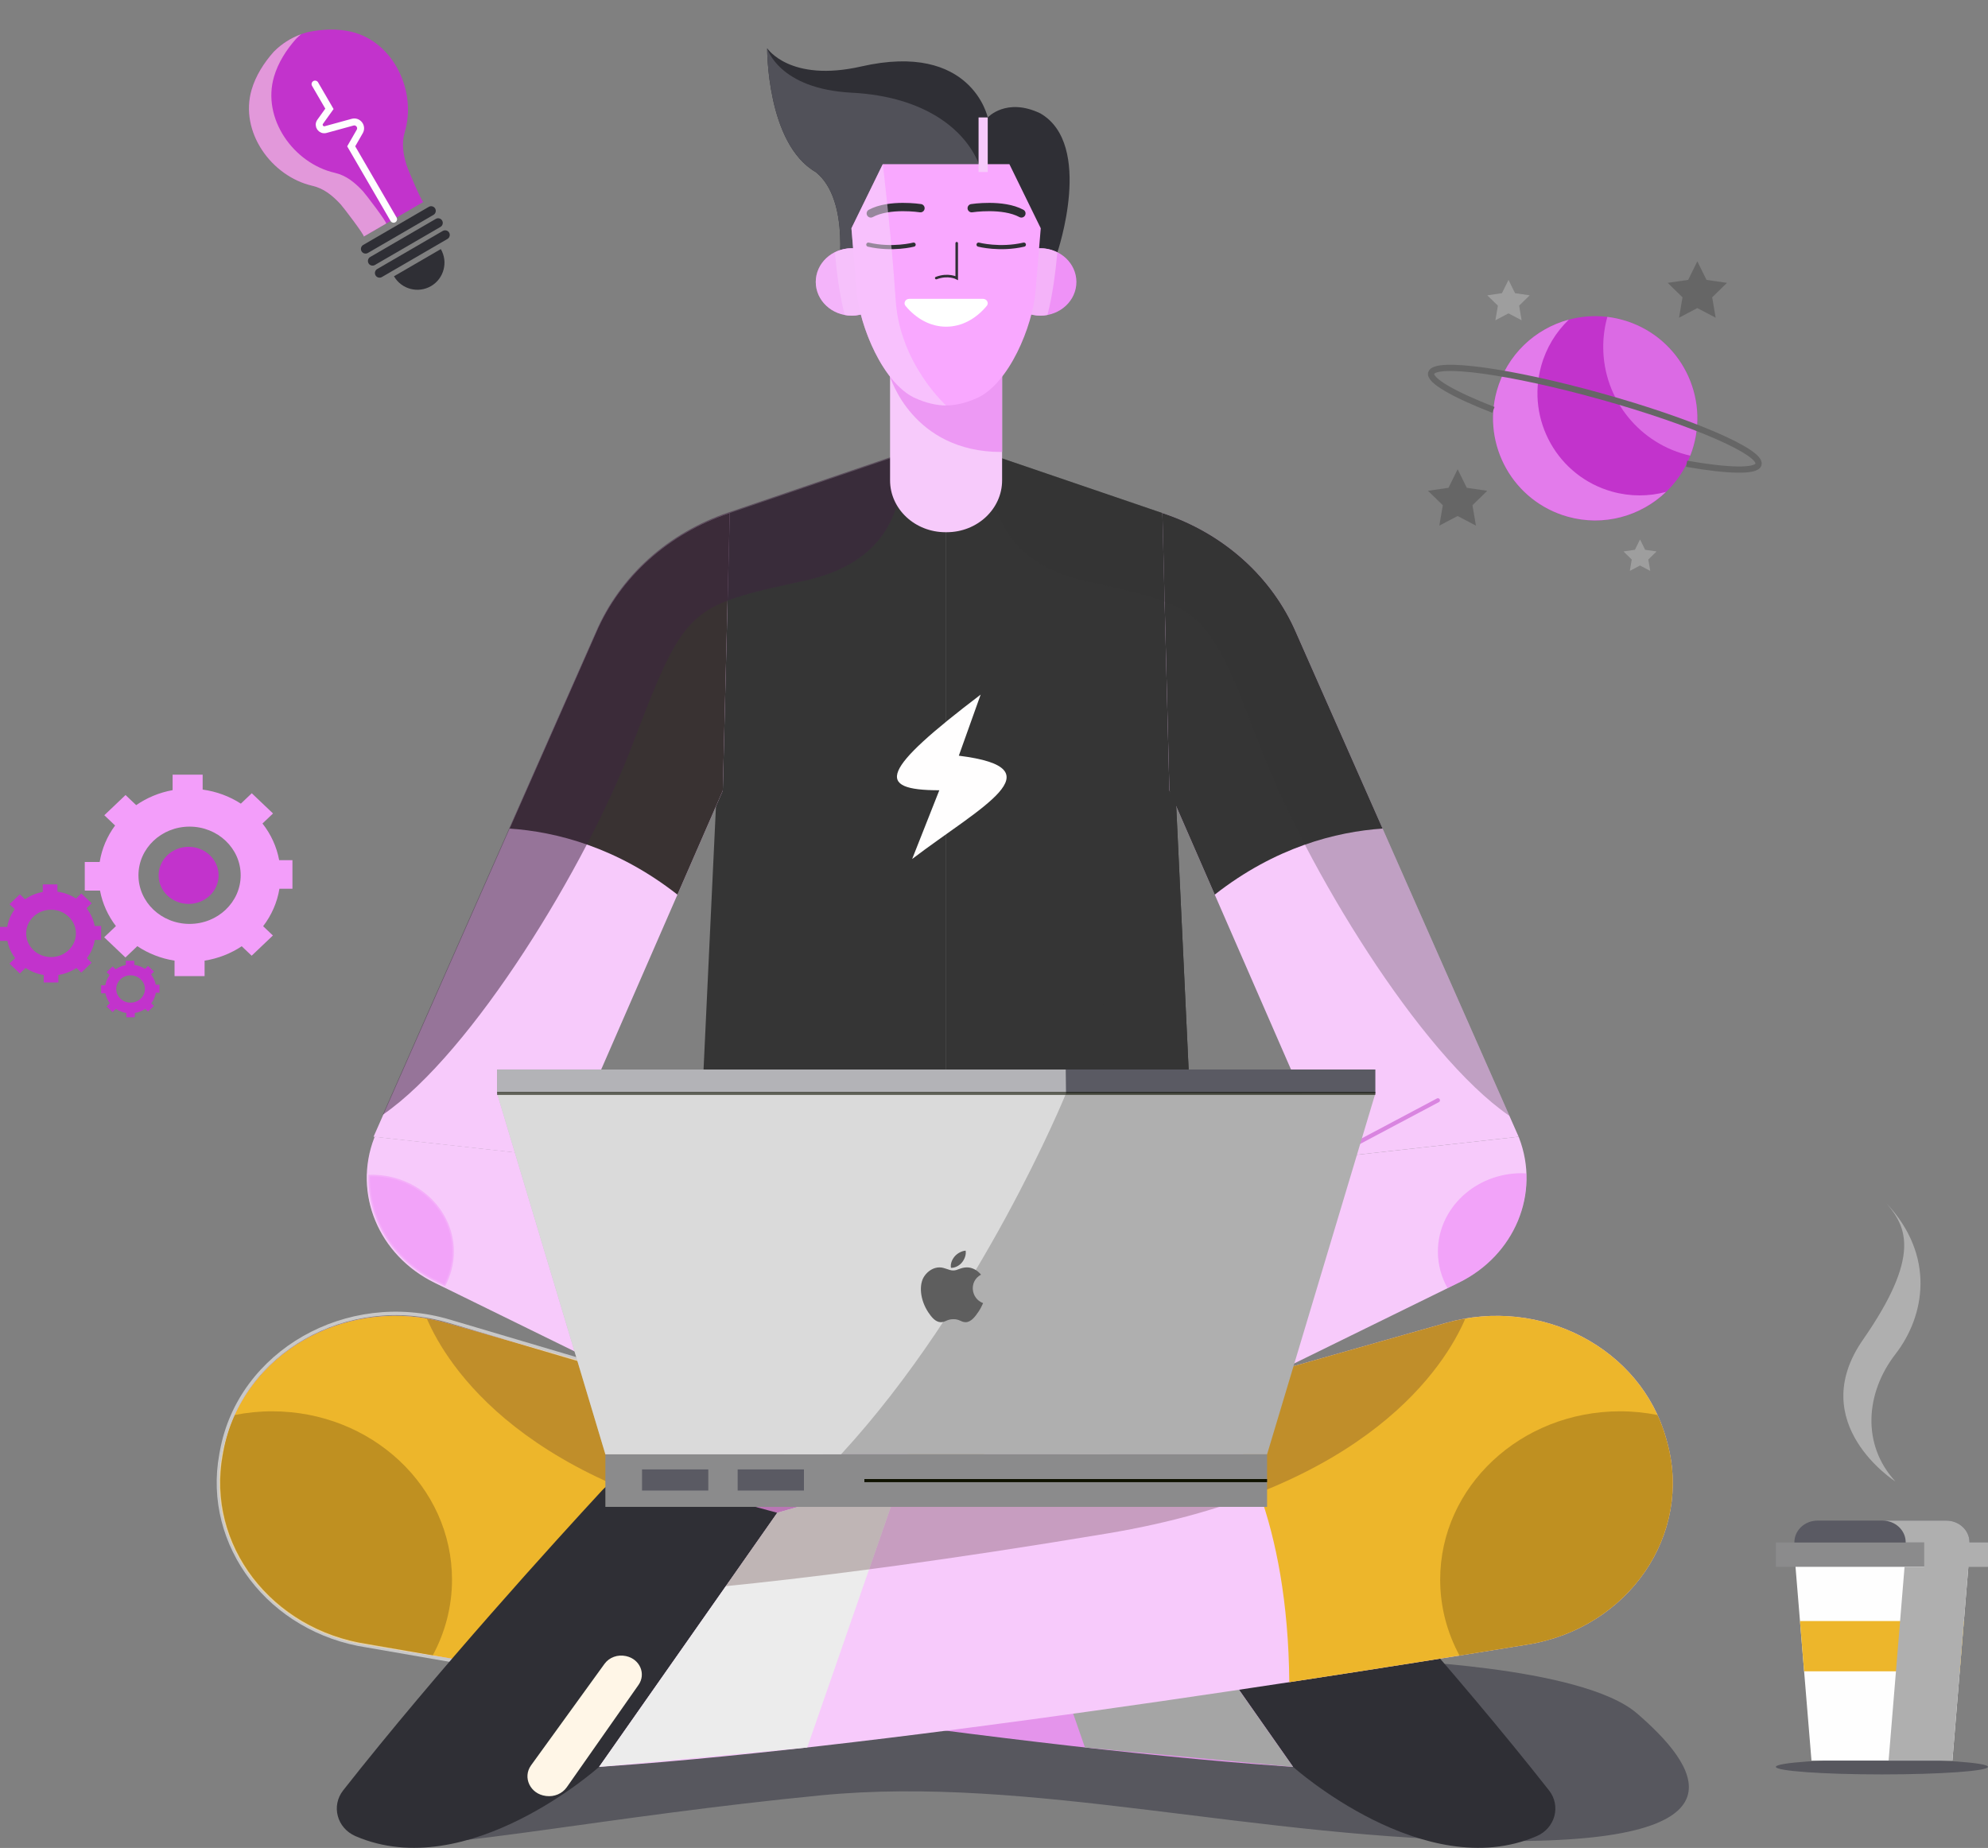 <svg width="639" height="594" viewBox="0 0 639 594" fill="none" xmlns="http://www.w3.org/2000/svg">
<rect x="0" y="0" width="639" height="594" fill="#808080" stroke="none"/>
<g id="Group 10">
<g id="Group 9">
<g id="Group">
<path id="Vector" opacity="0.87" d="M604.907 570.357C623.735 570.357 638.999 569.272 638.999 567.932C638.999 566.593 623.735 565.508 604.907 565.508C586.078 565.508 570.814 566.593 570.814 567.932C570.814 569.272 586.078 570.357 604.907 570.357Z" fill="#515159"/>
<g id="Group_2">
<path id="Vector_2" d="M609.234 476.195C609.234 476.195 580.044 457.637 598.794 430.661C617.544 403.685 612.856 394.31 606.294 386.715C622.23 403.685 618.738 423.02 609.234 435.285C599.73 447.549 598.224 464.24 609.234 476.195Z" fill="#AFAFAF"/>
<g id="Group_3">
<path id="Vector_3" d="M633.05 499.223H576.764L582.258 565.908H627.556L633.05 499.223Z" fill="#FEFEFE"/>
<path id="Vector_4" d="M638.999 495.812H570.814V503.632H638.999V495.812Z" fill="#8B8B8C"/>
<path id="Vector_5" d="M625.61 488.778H584.205C580.095 488.778 576.764 491.896 576.764 495.743V495.813H633.052V495.743C633.05 491.896 629.719 488.778 625.61 488.778Z" fill="#5A5A63"/>
<path id="Vector_6" d="M629.92 537.215L631.251 521.061H578.562L579.893 537.215H629.92Z" fill="#EDB62B"/>
</g>
<path id="Vector_7" d="M633.05 495.812V495.741C633.05 491.894 629.719 488.777 625.608 488.777H605.103C609.213 488.777 612.544 491.894 612.544 495.741V495.812H618.492V503.632H612.18L607.05 565.907H627.556L632.687 503.632H638.999V495.812H633.05Z" fill="#AFAFAF"/>
</g>
</g>
<g id="Group_4">
<path id="Vector_8" d="M339.866 81.132C339.866 81.132 351.662 46.511 334.428 36.458C323.472 31.19 317.486 37.753 317.486 37.753C317.486 37.753 312.335 13.275 276.837 21.362C253.843 26.599 246.591 15.507 246.591 15.507C246.591 15.507 246.376 46.192 262.211 55.316C273.676 64.517 269.279 89.387 269.279 89.387L339.866 81.132Z" fill="#2F2F35"/>
<path id="Vector_9" opacity="0.87" d="M444.44 533.548C444.44 533.548 508.348 535.345 526.183 550.752C544.941 566.957 564.619 592.26 483.872 591.772C403.125 591.285 331.542 570.486 263.818 577.087C196.094 583.687 140.519 595.068 124.33 592.543C108.14 590.019 223.536 538.285 223.536 538.285L437.779 545.643L444.44 533.548Z" fill="#515159"/>
<path id="Vector_10" d="M384.665 399.02L304.1 391.446L223.535 399.02C223.535 399.02 218.75 434.645 203.192 453.65C304.1 487.565 304.1 487.565 304.1 487.565C304.1 487.565 304.1 487.565 405.008 453.65C389.452 434.645 384.665 399.02 384.665 399.02Z" fill="#A87D1D"/>
<path id="Vector_11" d="M300.919 486.495C304.097 487.563 304.101 487.565 304.101 487.565C304.101 487.565 304.105 487.563 307.279 486.497C325.845 446.526 321.403 401.683 320.302 392.97L304.103 391.446L283.368 393.396C282.954 402.974 282.262 446.78 300.919 486.495Z" fill="#A87D1D"/>
<path id="Vector_12" d="M223.078 401.927C223.082 401.929 307.854 436.92 389.725 421.712C386.047 409.274 384.667 399.02 384.667 399.02L304.102 391.446L239.384 397.531L223.078 401.927Z" fill="#895436"/>
<path id="Vector_13" d="M262.209 55.314C273.674 64.515 269.277 89.385 269.277 89.385L284.275 87.631C299.678 74.804 317.065 58.563 314.54 52.445C310.116 41.723 297.337 31.021 273.773 29.797C250.21 28.572 246.59 15.505 246.59 15.505C246.59 15.505 246.374 46.19 262.209 55.314Z" fill="#515159"/>
<path id="Vector_14" d="M301.176 142.191L234.572 164.914L223.536 399.022C223.536 399.022 247.08 409.351 304.101 409.351C304.101 166.024 304.101 145.827 304.101 145.827L301.176 142.191Z" fill="#353535"/>
<path id="Vector_15" d="M307.025 142.191L373.629 164.914L384.666 399.022C384.666 399.022 361.121 409.351 304.101 409.351C304.101 166.024 304.101 145.827 304.101 145.827L307.025 142.191Z" fill="#353535"/>
<path id="Vector_16" d="M234.572 164.914L234.264 165.017C214.809 171.519 199.263 185.513 191.563 203.453L120.07 365.39L180.864 372.169L232.328 254.13L234.572 164.914Z" fill="#F7CAFB"/>
<path id="Vector_17" d="M373.629 164.914L373.939 165.017C393.394 171.519 408.941 185.513 416.64 203.453L488.133 365.39L427.34 372.169L375.875 254.13L373.629 164.914Z" fill="#F7CAFB"/>
<path id="Vector_18" d="M444.401 266.332L416.64 203.451C408.941 185.511 393.394 171.519 373.939 165.015L373.629 164.912L375.875 254.126L390.454 287.566C409.917 272.311 429.444 267.358 444.401 266.332Z" fill="#353535"/>
<path id="Vector_19" d="M163.8 266.332L191.562 203.451C199.261 185.511 214.807 171.519 234.263 165.015L234.573 164.912L232.327 254.126L217.747 287.566C198.284 272.311 178.757 267.358 163.8 266.332Z" fill="#393232"/>
<path id="Vector_20" d="M377.981 257.211C377.981 257.211 376.177 254.846 373.631 250.415L375.877 254.126C375.877 254.126 350.536 385.752 282.794 408.826C289.308 409.153 296.387 409.347 304.102 409.347C361.123 409.347 384.667 399.018 384.667 399.018L377.981 257.211Z" fill="#353535"/>
<path id="Vector_21" opacity="0.52" d="M203.193 239.618C220.373 194.518 221.328 194.863 258.853 186.6C296.376 178.337 288.998 146 288.998 146L254.014 157.934L248.603 159.78L234.572 164.566L234.262 164.669C214.807 171.171 199.26 185.165 191.561 203.104L123.031 358.33C151.972 338.393 188.559 278.028 203.193 239.618Z" fill="#3E2640"/>
<path id="Vector_22" opacity="0.28" d="M405.008 239.965C387.828 194.866 386.873 195.21 349.348 186.947C311.825 178.685 319.203 146.348 319.203 146.348L354.187 158.281L359.598 160.127L373.627 164.914L373.937 165.017C393.392 171.519 408.938 185.513 416.638 203.451L485.168 358.678C456.229 338.741 419.642 278.376 405.008 239.965Z" fill="#353535"/>
<path id="Vector_23" d="M304.281 171.073H303.921C294.076 171.073 286.093 163.604 286.093 154.389V114.556H322.106V154.389C322.108 163.604 314.126 171.073 304.281 171.073Z" fill="#F7CAFB"/>
<path id="Vector_24" d="M321.82 145.279C321.922 145.279 322.008 145.268 322.108 145.267V114.556H305.297L286.093 121.051C286.093 121.051 293.24 145.279 321.82 145.279Z" fill="#ED99F4"/>
<path id="Vector_25" d="M345.991 90.627C345.991 96.605 340.815 101.449 334.427 101.449C328.041 101.449 322.863 96.605 322.863 90.627C322.863 84.65 328.041 79.806 334.427 79.806C340.813 79.806 345.991 84.65 345.991 90.627Z" fill="#EF92F7"/>
<path id="Vector_26" d="M336.678 101.237C338.348 94.964 339.329 86.939 339.864 81.131C338.236 80.313 336.402 79.806 334.426 79.806C328.04 79.806 322.862 84.652 322.862 90.627C322.862 96.605 328.04 101.449 334.426 101.449C335.199 101.449 335.949 101.371 336.678 101.237Z" fill="#F4B3F9"/>
<path id="Vector_27" d="M262.209 90.627C262.209 96.605 267.388 101.449 273.773 101.449C280.161 101.449 285.337 96.605 285.337 90.627C285.337 84.65 280.161 79.806 273.773 79.806C267.388 79.806 262.209 84.65 262.209 90.627Z" fill="#F08BF9"/>
<path id="Vector_28" d="M271.523 101.237C269.851 94.964 268.872 86.939 268.337 81.131C269.965 80.313 271.799 79.806 273.775 79.806C280.163 79.806 285.339 84.652 285.339 90.627C285.339 96.605 280.161 101.449 273.775 101.449C273.004 101.449 272.252 101.371 271.523 101.237Z" fill="#F4A7FB"/>
<path id="Vector_29" d="M324.453 52.777H304.101H283.748L273.675 73.374L275.369 93.76C276.274 104.638 283.783 123.421 294.349 128.037C297.488 129.408 300.814 130.322 304.101 130.322C307.388 130.322 310.713 129.408 313.853 128.037C324.418 123.421 331.928 104.64 332.833 93.76L334.527 73.374L324.453 52.777Z" fill="#F9A8FF"/>
<path id="Vector_30" d="M314.541 78.634C314.541 78.634 321.37 80.426 329.097 78.634" stroke="#2F2F35" stroke-width="1.336" stroke-miterlimit="10" stroke-linecap="round"/>
<path id="Vector_31" d="M312.335 66.92C312.335 66.92 322.31 65.367 328.306 68.601" stroke="#2F2F35" stroke-width="2.672" stroke-miterlimit="10" stroke-linecap="round"/>
<path id="Vector_32" d="M293.661 78.634C293.661 78.634 286.832 80.426 279.103 78.634" stroke="#2F2F35" stroke-width="1.336" stroke-miterlimit="10" stroke-linecap="round"/>
<path id="Vector_33" d="M295.866 66.92C295.866 66.92 285.892 65.367 279.896 68.601" stroke="#2F2F35" stroke-width="2.672" stroke-miterlimit="10" stroke-linecap="round"/>
<path id="Vector_34" opacity="0.52" d="M287.882 96.397C286.552 75.799 283.748 52.777 283.748 52.777L273.674 73.374L274.213 79.846C274.064 79.84 273.924 79.804 273.775 79.804C267.39 79.804 262.211 84.65 262.211 90.626C262.211 96.603 267.39 101.448 273.775 101.448C274.787 101.448 275.752 101.288 276.686 101.059C279.409 111.588 285.897 124.345 294.351 128.037C297.49 129.408 300.816 130.322 304.102 130.322C304.102 130.322 289.211 116.996 287.882 96.397Z" fill="#F9D9FC"/>
<g id="Group_5">
<path id="Vector_35" d="M373.629 490.597L143.461 425.245C112.899 416.567 80.758 433.405 72.681 462.319L72.376 463.411C64.055 493.204 84.698 523.301 117.11 528.602C202.212 542.523 356.46 566.198 437.642 569.093L471.862 590.443C477.029 593.668 483.889 593.136 488.42 589.161L488.596 589.007C493.98 584.284 494.255 576.371 489.211 571.329L483.874 565.995C483.874 565.995 479.116 544.306 455.62 535.01C432.124 525.715 429.917 502.992 424.4 490.597C418.878 478.203 383.563 472.008 373.629 490.597Z" fill="#E494EB"/>
<path id="Vector_36" d="M72.681 462.319C80.759 433.403 112.902 416.567 143.461 425.245L221.517 447.408C209.759 461.135 194.251 489 193.782 540.713C165.285 536.379 138.919 532.169 117.109 528.602C84.697 523.301 64.053 493.202 72.375 463.411L72.681 462.319Z" fill="#EDB62B"/>
<path id="Vector_37" opacity="0.67" d="M145.289 507.751C145.289 516.534 143.037 524.822 139.068 532.157C131.361 530.92 123.987 529.726 117.111 528.602C84.698 523.301 64.055 493.202 72.377 463.411L72.681 462.319C73.406 459.722 74.332 457.227 75.427 454.835C79.315 454.062 83.344 453.648 87.478 453.648C119.405 453.65 145.289 477.871 145.289 507.751Z" fill="#A87D1D"/>
<path id="Vector_38" d="M384.666 520.549C384.666 520.549 381.356 538.601 349.351 532.157" stroke="#7B3C38" stroke-width="1.139" stroke-miterlimit="10"/>
<path id="Vector_39" opacity="0.28" d="M405.009 512.287C405.009 512.287 355.97 510.221 252.229 492.903C168.182 478.872 143.527 438.612 137.194 423.831C139.285 424.19 141.376 424.652 143.459 425.243L373.627 490.596C383.561 472.004 418.877 478.201 424.394 490.596C429.911 502.99 432.119 525.711 455.615 535.008C479.11 544.303 483.868 565.994 483.868 565.994C483.868 565.994 459.709 551.533 444.436 548.436C429.163 545.338 405.009 512.287 405.009 512.287Z" fill="#4C2A29"/>
</g>
<path id="Vector_40" d="M415.628 567.932C415.628 567.932 457.893 605.777 493.926 590.204C499.922 587.614 501.8 580.448 497.885 575.473C467.533 536.896 429.264 494.869 414.677 479.074C411.025 475.12 405.245 473.522 399.882 474.98L358.373 486.265L415.628 567.932Z" fill="#2F2F35"/>
<path id="Vector_41" d="M358.374 486.267L318.616 474.977L348.732 561.706L415.629 567.932L358.374 486.267Z" fill="#A5A5A5"/>
<path id="Vector_42" d="M234.572 490.597L464.742 425.245C495.303 416.567 527.444 433.405 535.522 462.319L535.826 463.411C544.148 493.204 523.505 523.301 491.092 528.602C405.99 542.523 251.742 566.198 170.561 569.093L136.34 590.443C131.174 593.668 124.313 593.136 119.783 589.161L119.606 589.007C114.223 584.284 113.947 576.371 118.992 571.329L124.329 565.995C124.329 565.995 129.087 544.306 152.583 535.01C176.078 525.715 178.286 502.992 183.803 490.597C189.322 478.203 224.638 472.008 234.572 490.597Z" fill="#F7CAFB"/>
<path id="Vector_43" d="M535.521 462.319C527.443 433.403 495.3 416.567 464.74 425.245L386.685 447.408C398.443 461.135 413.95 489 414.417 540.713C442.915 536.379 469.281 532.169 491.091 528.602C523.503 523.301 544.146 493.202 535.825 463.411L535.521 462.319Z" fill="#EDB62B"/>
<path id="Vector_44" opacity="0.67" d="M462.913 507.751C462.913 516.534 465.164 524.822 469.133 532.157C476.841 530.92 484.215 529.726 491.091 528.602C523.503 523.301 544.146 493.202 535.825 463.411L535.52 462.319C534.795 459.722 533.869 457.227 532.774 454.835C528.887 454.062 524.858 453.648 520.724 453.648C488.796 453.65 462.913 477.871 462.913 507.751Z" fill="#A87D1D"/>
<path id="Vector_45" opacity="0.28" d="M203.193 512.287C203.193 512.287 252.231 510.221 355.972 492.903C440.02 478.872 464.674 438.612 471.008 423.831C468.917 424.19 466.826 424.652 464.742 425.243L234.573 490.597C224.64 472.006 189.323 478.203 183.806 490.597C178.288 502.992 176.081 525.713 152.585 535.01C129.089 544.304 124.332 565.995 124.332 565.995C124.332 565.995 148.49 551.535 163.763 548.438C179.034 545.338 203.193 512.287 203.193 512.287Z" fill="#4C2A29"/>
<path id="Vector_46" opacity="0.57" d="M152.583 535.01L118.079 529.023C86.851 524.358 65.702 496.731 71.029 467.559L71.239 466.416C77.047 434.611 111.543 414.938 144.41 424.688L209.559 444.013" stroke="white" stroke-width="1.114" stroke-miterlimit="10"/>
<path id="Vector_47" d="M292.267 96.059C291.027 96.059 290.298 97.405 291.06 98.321C294.515 102.472 299.089 105.01 304.118 105.01C309.147 105.01 313.72 102.472 317.176 98.321C317.937 97.405 317.209 96.059 315.968 96.059H304.118H292.267Z" fill="white"/>
<path id="Vector_48" d="M307.517 78.179V89.383C307.517 89.383 304.763 87.927 300.932 89.383" stroke="#2F2F35" stroke-width="0.821" stroke-miterlimit="10" stroke-linecap="round"/>
<path id="Vector_49" d="M317.486 37.751H314.541V55.282H317.486V37.751Z" fill="#F7CAFB"/>
<g id="Group_6">
<path id="Vector_50" d="M488.133 365.388L488.255 365.704C495.154 383.579 486.891 403.476 468.903 412.301L345.991 472.597L345.385 471.128C334.555 444.948 345.883 415.296 371.991 401.472L427.341 372.168L488.133 365.388Z" fill="#F7CAFB"/>
<path id="Vector_51" opacity="0.28" d="M462.18 402.321C462.18 406.567 463.313 410.56 465.294 414.07L468.902 412.3C483.088 405.341 491.189 391.49 490.61 377.18C490.113 377.155 489.623 377.11 489.119 377.11C474.24 377.11 462.18 388.398 462.18 402.321Z" fill="#E63DF5"/>
<path id="Vector_52" d="M427.339 372.168L462.18 353.678" stroke="#D985E0" stroke-width="1.336" stroke-miterlimit="10" stroke-linecap="round"/>
</g>
<g id="Group_7">
<path id="Vector_53" d="M262.312 471.914L139.879 411.853C122.121 403.141 113.987 383.533 120.755 365.928L181.072 372.654L236.338 401.914C262.234 415.625 273.441 445.011 262.716 470.937L262.312 471.914Z" fill="#F7CAFB" stroke="#F7CAFB"/>
<path id="Vector_54" opacity="0.28" d="M145.881 402.321C145.881 406.311 144.859 410.074 143.059 413.411L139.879 411.851C126.013 405.049 118.053 391.596 118.436 377.653C118.442 377.652 118.448 377.652 118.455 377.651C118.79 377.63 119.108 377.61 119.442 377.61C134.075 377.61 145.881 388.705 145.881 402.321Z" fill="#E63DF5" stroke="#F7CAFB"/>
<path id="Vector_55" d="M181.222 372.168L146.381 353.678" stroke="#F7CAFB" stroke-width="1.336" stroke-miterlimit="10" stroke-linecap="round"/>
</g>
<path id="Vector_56" d="M248.93 465.905C248.93 465.905 255.134 434.05 234.933 423.831" stroke="#4C2A29" stroke-width="1.336" stroke-miterlimit="10" stroke-linecap="round"/>
<path id="Vector_57" d="M359.271 465.905C359.271 465.905 353.067 434.05 373.269 423.831" stroke="#4C2A29" stroke-width="1.336" stroke-miterlimit="10" stroke-linecap="round"/>
<path id="Vector_58" d="M192.573 567.932C192.573 567.932 150.308 605.777 114.275 590.204C108.281 587.614 106.401 580.448 110.316 575.473C140.668 536.896 178.935 494.869 193.524 479.074C197.175 475.12 202.956 473.522 208.319 474.98L249.828 486.265L192.573 567.932Z" fill="#2F2F35"/>
<path id="Vector_59" d="M249.83 486.267L289.585 474.977L259.469 561.706L192.573 567.932L249.83 486.267Z" fill="#ECECEC"/>
<path id="Vector_60" opacity="0.28" d="M233.295 509.849C245.087 508.672 260.405 506.947 279.353 504.445L289.585 474.979L249.83 486.267L233.295 509.849Z" fill="#4C2A29"/>
<path id="Vector_61" d="M205.239 541.593L182.176 574.489C180.74 576.536 178.174 577.632 175.579 577.302L175.426 577.282C170.43 576.647 167.887 571.32 170.715 567.414L194.303 534.825C195.813 532.739 198.54 531.743 201.158 532.318L201.294 532.347C205.685 533.312 207.712 538.066 205.239 541.593Z" fill="#FFF6E7"/>
<g id="Group_8">
<g id="Group_9">
<path id="Vector_62" d="M300.932 351.469H159.786L194.586 467.47H300.932H407.277L442.077 351.469H300.932Z" fill="#AFAFAF"/>
<path id="Vector_63" d="M407.277 467.47H194.586V484.366H407.277V467.47Z" fill="#8B8B8C"/>
<path id="Vector_64" d="M442.077 343.774H159.786V351.469H442.077V343.774Z" fill="#5A5A63"/>
<path id="Vector_65" d="M227.667 472.322H206.367V479.114H227.667V472.322Z" fill="#5A5A63"/>
<path id="Vector_66" d="M258.409 472.322H237.109V479.114H258.409V472.322Z" fill="#5A5A63"/>
<path id="Vector_67" d="M407.278 475.918H277.833" stroke="#0F1201" stroke-miterlimit="10"/>
<path id="Vector_68" opacity="0.54" d="M159.786 351.469L194.586 467.472H270.339C315.319 418.667 342.648 351.469 342.648 351.469L342.555 343.774H159.786V351.469Z" fill="white"/>
</g>
<path id="Vector_69" opacity="0.57" d="M159.786 351.469H442.077" stroke="#0F1201" stroke-miterlimit="10"/>
</g>
</g>
</g>
<g id="Group_10">
<path id="Vector_70" d="M112.95 10.217C108.359 9.123 103.509 9.375 98.917 10.328C98.886 10.334 98.818 10.352 98.716 10.38C94.69 11.471 91.016 13.604 88.073 16.562C88 16.636 87.949 16.687 87.928 16.71C84.826 20.227 82.204 24.316 80.879 28.844C76.938 42.327 87.191 56.688 100.42 59.724C104.131 60.576 106.872 62.866 109.467 65.639C110.249 66.474 117.363 75.785 116.918 76.044C121.22 73.545 126.504 70.477 126.504 70.477C126.504 70.477 131.787 67.408 136.089 64.909C135.645 65.167 131.081 54.373 130.743 53.281C129.621 49.654 128.991 46.138 130.089 42.492C134.008 29.497 126.614 13.475 112.95 10.217Z" fill="#C233CC"/>
<path id="Vector_71" opacity="0.52" d="M116.658 61.462C114.064 58.69 111.321 56.401 107.611 55.548C94.382 52.511 84.128 38.15 88.07 24.668C89.394 20.138 92.016 16.05 95.119 12.534C95.14 12.51 95.189 12.46 95.264 12.385C95.746 11.9 96.253 11.447 96.773 11.008C93.51 12.201 90.534 14.088 88.073 16.562C87.999 16.636 87.949 16.687 87.928 16.71C84.825 20.227 82.203 24.316 80.879 28.844C76.937 42.327 87.191 56.688 100.42 59.724C104.13 60.576 106.872 62.866 109.467 65.639C110.249 66.474 117.363 75.785 116.918 76.044C119.388 74.609 122.177 72.989 124.109 71.867C124.554 71.609 117.44 62.296 116.658 61.462Z" fill="#FFF6E7"/>
<path id="Vector_72" d="M126.505 70.476L112.888 47.032L115.633 42.256C116.54 40.678 115.081 38.793 113.326 39.276L104.665 41.655C103.188 42.061 102.021 40.386 102.913 39.141L105.891 34.986L101.268 27.028" stroke="#FEFEFE" stroke-width="2.239" stroke-miterlimit="10" stroke-linecap="round"/>
<path id="Vector_73" d="M139.872 67.027C140.285 67.739 140.043 68.653 139.331 69.066L118.252 81.309C117.54 81.723 116.627 81.481 116.213 80.768C115.799 80.056 116.041 79.143 116.754 78.729L137.832 66.486C138.544 66.073 139.458 66.314 139.872 67.027Z" fill="#2F2F35"/>
<path id="Vector_74" d="M142.12 70.898C142.534 71.611 142.292 72.525 141.58 72.939L120.501 85.181C119.789 85.595 118.876 85.353 118.461 84.64C118.047 83.927 118.29 83.014 119.002 82.6L140.081 70.358C140.792 69.944 141.706 70.186 142.12 70.898Z" fill="#2F2F35"/>
<path id="Vector_75" d="M144.369 74.77C144.783 75.482 144.54 76.395 143.828 76.809L122.749 89.052C122.037 89.466 121.124 89.224 120.71 88.511C120.296 87.799 120.538 86.885 121.25 86.471L142.329 74.228C143.041 73.816 143.955 74.057 144.369 74.77Z" fill="#2F2F35"/>
<path id="Vector_76" d="M138.535 91.965C142.692 89.55 144.105 84.222 141.69 80.064L126.635 88.809C129.05 92.967 134.377 94.38 138.535 91.965Z" fill="#2F2F35"/>
</g>
<g id="Group_11">
<path id="Vector_77" d="M484.876 89.968L486.984 94.24L491.698 94.925L488.287 98.25L489.092 102.946L484.876 100.729L480.659 102.946L481.465 98.25L478.054 94.925L482.768 94.24L484.876 89.968Z" fill="#9E9E9E"/>
<path id="Vector_78" d="M545.573 84L548.517 89.965L555.1 90.922L550.337 95.565L551.461 102.121L545.573 99.026L539.686 102.121L540.81 95.565L536.047 90.922L542.63 89.965L545.573 84Z" fill="#666666"/>
<path id="Vector_79" d="M527.152 173.393L528.795 176.722L532.47 177.256L529.811 179.848L530.439 183.507L527.152 181.779L523.866 183.507L524.493 179.848L521.834 177.256L525.509 176.722L527.152 173.393Z" fill="#9E9E9E"/>
<path id="Vector_80" d="M468.527 150.838L471.471 156.803L478.053 157.759L473.29 162.402L474.415 168.958L468.527 165.863L462.639 168.958L463.764 162.402L459 157.759L465.583 156.803L468.527 150.838Z" fill="#666666"/>
<g id="Group_12">
<g id="Group_13">
<path id="Vector_81" d="M524.976 164.934C541.805 158.186 549.977 139.072 543.229 122.243C536.48 105.414 517.367 97.242 500.538 103.99C483.709 110.739 475.537 129.852 482.285 146.681C489.033 163.51 508.147 171.682 524.976 164.934Z" fill="#C233CC"/>
</g>
<g id="Group_14" opacity="0.67">
<path id="Vector_82" d="M503.913 166.077C515.51 169.313 527.385 165.894 535.486 158.122C530 159.592 524.062 159.664 518.195 158.027C500.731 153.154 490.524 135.047 495.397 117.583C497.034 111.716 500.17 106.673 504.268 102.741C493.425 105.647 484.351 114.037 481.115 125.634C476.243 143.097 486.45 161.204 503.913 166.077Z" fill="#F39EFA"/>
</g>
<path id="Vector_83" opacity="0.52" d="M521.56 102.836C519.925 102.38 518.283 102.056 516.648 101.857C515.792 104.927 515.325 108.158 515.325 111.501C515.325 128.59 527.289 142.875 543.295 146.463C543.699 145.431 544.055 144.37 544.359 143.28C549.23 125.816 539.023 107.708 521.56 102.836Z" fill="#F39EFA"/>
<path id="Vector_84" d="M480.021 131.755C467.285 126.793 459.363 122.304 460.029 119.919C461.136 115.951 485.584 119.306 514.635 127.412C543.686 135.518 566.338 145.306 565.231 149.274C564.568 151.652 555.524 151.4 542.13 149.072" stroke="#666666" stroke-width="2" stroke-miterlimit="10"/>
</g>
</g>
<g id="Group_15">
<path id="Vector_85" d="M32.506 302.139V297.663H30.428C30.035 295.537 29.122 293.587 27.817 291.926L29.466 290.357L26.141 287.192L24.43 288.82C22.68 287.682 20.645 286.919 18.453 286.619V284.281H13.75V286.706C11.648 287.084 9.716 287.902 8.049 289.054L6.384 287.469L3.059 290.634L4.745 292.239C3.513 293.906 2.675 295.849 2.334 297.951H0V302.426H2.386C2.771 304.478 3.639 306.364 4.877 307.985L3.04 309.733L6.365 312.898L8.226 311.128C9.931 312.268 11.911 313.054 14.054 313.394V315.81H18.756V313.394C20.891 313.056 22.864 312.275 24.567 311.141L26.122 312.621L29.447 309.456L27.919 308.001C29.22 306.302 30.111 304.307 30.469 302.139H32.506ZM16.405 307.641C11.987 307.641 8.405 304.232 8.405 300.028C8.405 295.823 11.987 292.415 16.405 292.415C20.823 292.415 24.404 295.823 24.404 300.028C24.404 304.233 20.823 307.641 16.405 307.641Z" fill="#C233CC"/>
<path id="Vector_86" d="M51.259 319.114V316.532H50.06C49.833 315.305 49.306 314.181 48.554 313.222L49.505 312.317L47.587 310.491L46.601 311.43C45.591 310.773 44.417 310.333 43.152 310.16V308.811H40.439V310.21C39.227 310.428 38.111 310.901 37.15 311.565L36.19 310.651L34.272 312.477L35.244 313.402C34.534 314.364 34.05 315.485 33.853 316.698H32.507V319.279H33.884C34.106 320.463 34.607 321.551 35.32 322.486L34.26 323.495L36.178 325.321L37.251 324.299C38.236 324.958 39.378 325.411 40.613 325.607V327H43.326V325.607C44.558 325.412 45.696 324.961 46.678 324.306L47.575 325.16L49.493 323.334L48.612 322.495C49.362 321.515 49.877 320.364 50.082 319.113L51.259 319.114ZM41.97 322.288C39.421 322.288 37.355 320.322 37.355 317.896C37.355 315.47 39.421 313.503 41.97 313.503C44.519 313.503 46.585 315.47 46.585 317.896C46.585 320.322 44.519 322.288 41.97 322.288Z" fill="#C233CC"/>
<g id="Group_16">
<path id="Vector_87" d="M94 285.676V276.484H89.732C88.924 272.118 87.049 268.114 84.371 264.702L87.757 261.479L80.928 254.98L77.417 258.322C73.822 255.986 69.643 254.42 65.14 253.801V249H55.483V253.981C51.167 254.756 47.197 256.438 43.775 258.802L40.356 255.549L33.528 262.048L36.991 265.344C34.461 268.768 32.739 272.757 32.04 277.075H27.246V286.266H32.146C32.938 290.478 34.721 294.352 37.261 297.68L33.488 301.272L40.316 307.771L44.137 304.135C47.64 306.478 51.705 308.093 56.105 308.789V313.751H65.762V308.789C70.147 308.095 74.2 306.49 77.695 304.161L80.89 307.201L87.718 300.702L84.58 297.716C87.253 294.226 89.084 290.13 89.817 285.676L94 285.676ZM60.933 296.976C51.86 296.976 44.505 289.976 44.505 281.341C44.505 272.706 51.86 265.706 60.933 265.706C70.006 265.706 77.362 272.706 77.362 281.341C77.362 289.976 70.006 296.976 60.933 296.976Z" fill="#F39EFA"/>
<path id="Vector_88" d="M60.623 290.551C65.947 290.551 70.263 286.443 70.263 281.376C70.263 276.309 65.947 272.201 60.623 272.201C55.299 272.201 50.983 276.309 50.983 281.376C50.983 286.443 55.299 290.551 60.623 290.551Z" fill="#C233CC"/>
</g>
</g>
<path id="Vector_89" d="M316 418.875C315.454 420.072 315.192 420.607 314.49 421.664C313.508 423.14 312.122 424.984 310.41 424.996C308.887 425.01 308.493 424.013 306.424 424.031C304.356 424.041 303.926 425.015 302.4 425C300.686 424.984 299.376 423.324 298.393 421.849C295.646 417.715 295.356 412.867 297.053 410.289C298.255 408.461 300.154 407.387 301.939 407.387C303.758 407.387 304.9 408.373 306.402 408.373C307.861 408.373 308.748 407.385 310.851 407.385C312.44 407.385 314.12 408.24 315.322 409.717C311.393 411.846 312.031 417.391 316 418.875ZM309.254 405.734C310.019 404.764 310.6 403.395 310.389 402C309.142 402.084 307.683 402.871 306.831 403.891C306.058 404.82 305.418 406.199 305.667 407.533C307.029 407.576 308.438 406.773 309.254 405.734Z" fill="#5E5E5E"/>
<path id="Vector 4" d="M301.922 254.017L293.195 276.107C315.224 259.351 340.461 246.935 308.195 242.908L315.211 223.271C283.309 247.541 280.962 254.021 301.922 254.017Z" fill="#FFFEFE"/>
</g>
</svg>
